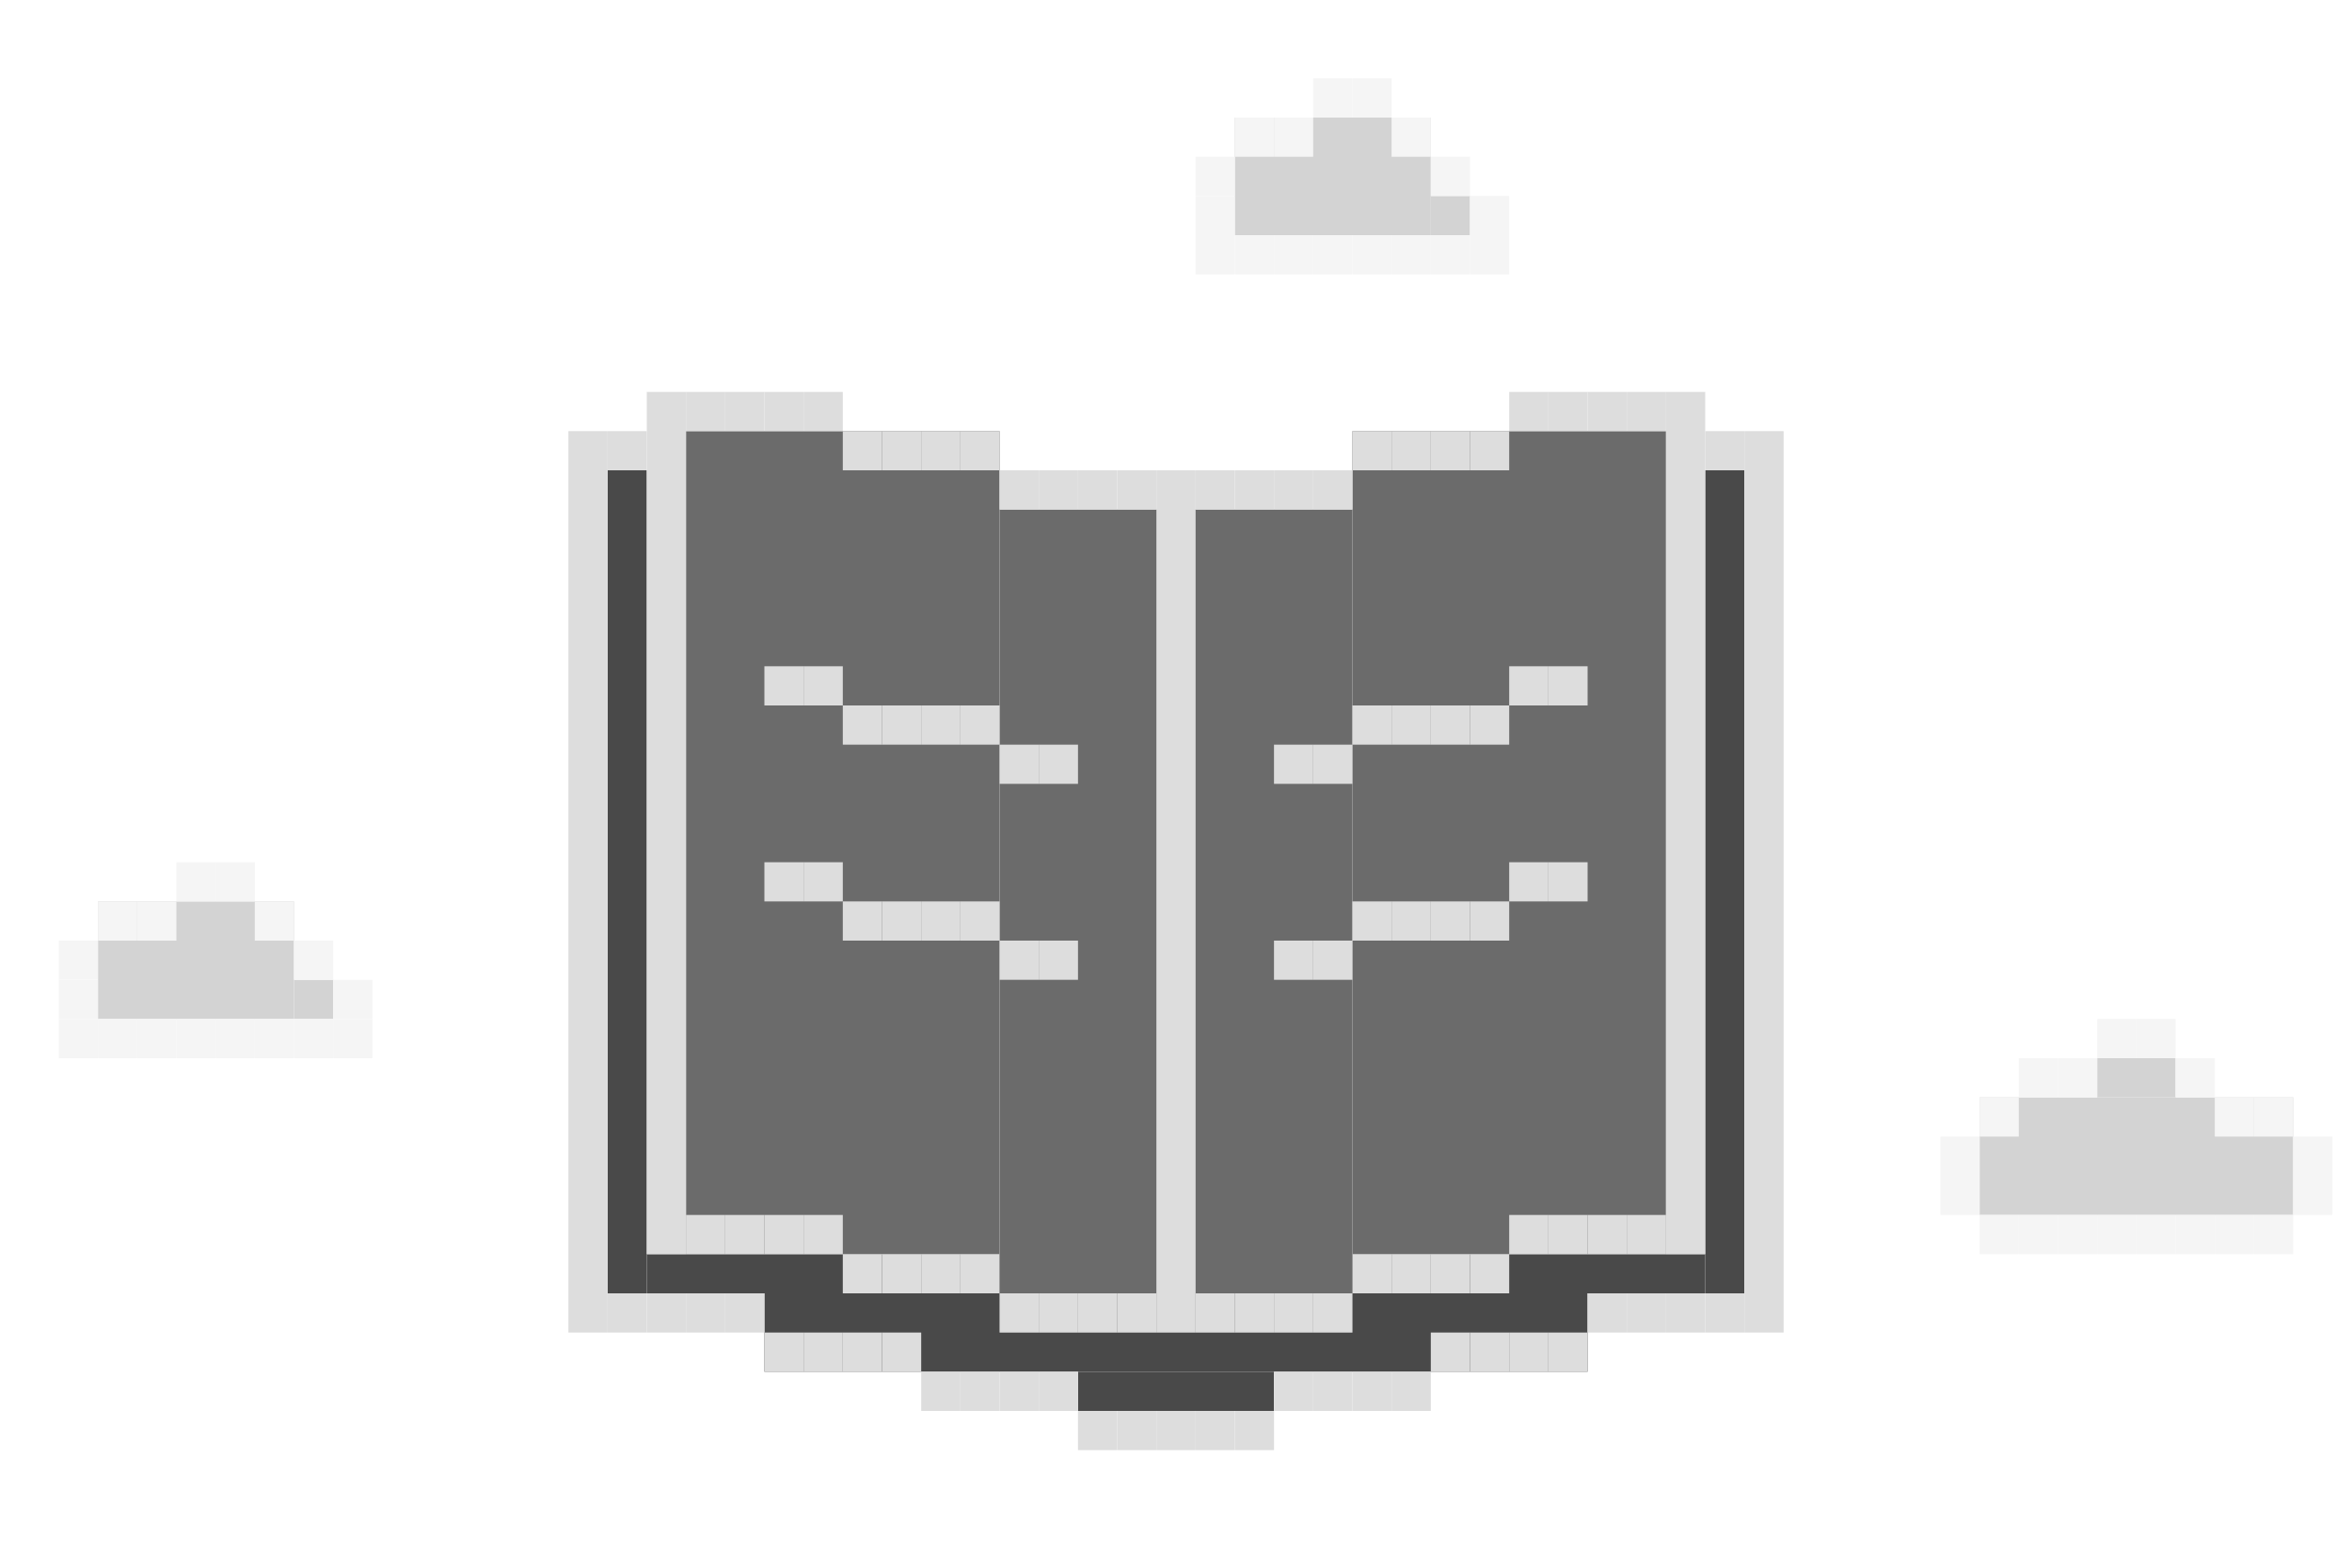 <svg width="240" height="160" viewBox="0 0 240 160" fill="none" xmlns="http://www.w3.org/2000/svg">
<g opacity="0.3">
<rect x="202" y="112" width="32" height="12" fill="#6B6B6B"/>
<rect x="214" y="108" width="8" height="4" fill="#6B6B6B"/>
<rect x="202" y="112" width="4" height="4" fill="#DDDDDD"/>
<rect x="198" y="116" width="4" height="4" fill="#DDDDDD"/>
<rect x="198" y="120" width="4" height="4" fill="#DDDDDD"/>
<rect x="202" y="124" width="4" height="4" fill="#DDDDDD"/>
<rect x="206" y="124" width="4" height="4" fill="#DDDDDD"/>
<rect x="210" y="124" width="4" height="4" fill="#DDDDDD"/>
<rect x="214" y="124" width="4" height="4" fill="#DDDDDD"/>
<rect x="206" y="108" width="4" height="4" fill="#DDDDDD"/>
<rect x="210" y="108" width="4" height="4" fill="#DDDDDD"/>
<rect x="214" y="104" width="4" height="4" fill="#DDDDDD"/>
<rect x="218" y="104" width="4" height="4" fill="#DDDDDD"/>
<rect x="222" y="108" width="4" height="4" fill="#DDDDDD"/>
<rect x="226" y="112" width="4" height="4" fill="#DDDDDD"/>
<rect x="230" y="112" width="4" height="4" fill="#DDDDDD"/>
<rect x="234" y="116" width="4" height="4" fill="#DDDDDD"/>
<rect x="234" y="120" width="4" height="4" fill="#DDDDDD"/>
<rect x="230" y="124" width="4" height="4" fill="#DDDDDD"/>
<rect x="226" y="124" width="4" height="4" fill="#DDDDDD"/>
<rect x="222" y="124" width="4" height="4" fill="#DDDDDD"/>
<rect x="218" y="124" width="4" height="4" fill="#DDDDDD"/>
</g>
<g opacity="0.3">
<rect x="10" y="92" width="20" height="12" fill="#6B6B6B"/>
<rect x="30" y="100" width="4" height="4" fill="#6B6B6B"/>
<rect x="6" y="96" width="4" height="4" fill="#DDDDDD"/>
<rect x="6" y="100" width="4" height="4" fill="#DDDDDD"/>
<rect x="6" y="104" width="4" height="4" fill="#DDDDDD"/>
<rect x="10" y="104" width="4" height="4" fill="#DDDDDD"/>
<rect x="14" y="104" width="4" height="4" fill="#DDDDDD"/>
<rect x="18" y="104" width="4" height="4" fill="#DDDDDD"/>
<rect x="10" y="92" width="4" height="4" fill="#DDDDDD"/>
<rect x="14" y="92" width="4" height="4" fill="#DDDDDD"/>
<rect x="18" y="88" width="4" height="4" fill="#DDDDDD"/>
<rect x="22" y="88" width="4" height="4" fill="#DDDDDD"/>
<rect x="26" y="92" width="4" height="4" fill="#DDDDDD"/>
<rect x="30" y="96" width="4" height="4" fill="#DDDDDD"/>
<rect x="34" y="100" width="4" height="4" fill="#DDDDDD"/>
<rect x="34" y="104" width="4" height="4" fill="#DDDDDD"/>
<rect x="30" y="104" width="4" height="4" fill="#DDDDDD"/>
<rect x="26" y="104" width="4" height="4" fill="#DDDDDD"/>
<rect x="22" y="104" width="4" height="4" fill="#DDDDDD"/>
</g>
<g opacity="0.3">
<rect x="126" y="12" width="20" height="12" fill="#6B6B6B"/>
<rect x="146" y="20" width="4" height="4" fill="#6B6B6B"/>
<rect x="122" y="16" width="4" height="4" fill="#DDDDDD"/>
<rect x="122" y="20" width="4" height="4" fill="#DDDDDD"/>
<rect x="122" y="24" width="4" height="4" fill="#DDDDDD"/>
<rect x="126" y="24" width="4" height="4" fill="#DDDDDD"/>
<rect x="130" y="24" width="4" height="4" fill="#DDDDDD"/>
<rect x="134" y="24" width="4" height="4" fill="#DDDDDD"/>
<rect x="126" y="12" width="4" height="4" fill="#DDDDDD"/>
<rect x="130" y="12" width="4" height="4" fill="#DDDDDD"/>
<rect x="134" y="8" width="4" height="4" fill="#DDDDDD"/>
<rect x="138" y="8" width="4" height="4" fill="#DDDDDD"/>
<rect x="142" y="12" width="4" height="4" fill="#DDDDDD"/>
<rect x="146" y="16" width="4" height="4" fill="#DDDDDD"/>
<rect x="150" y="20" width="4" height="4" fill="#DDDDDD"/>
<rect x="150" y="24" width="4" height="4" fill="#DDDDDD"/>
<rect x="146" y="24" width="4" height="4" fill="#DDDDDD"/>
<rect x="142" y="24" width="4" height="4" fill="#DDDDDD"/>
<rect x="138" y="24" width="4" height="4" fill="#DDDDDD"/>
</g>
<rect x="62" y="48" width="4" height="84" fill="#494949"/>
<rect x="174" y="48" width="4" height="84" fill="#494949"/>
<rect x="66" y="128" width="108" height="4" fill="#494949"/>
<rect x="78" y="132" width="84" height="8" fill="#494949"/>
<rect x="110" y="140" width="20" height="4" fill="#494949"/>
<rect x="62" y="132" width="4" height="4" fill="#DDDDDD"/>
<rect x="58" y="44" width="4" height="92" fill="#DDDDDD"/>
<rect x="66" y="132" width="4" height="4" fill="#DDDDDD"/>
<rect x="70" y="132" width="4" height="4" fill="#DDDDDD"/>
<rect x="62" y="44" width="4" height="4" fill="#DDDDDD"/>
<rect x="174" y="44" width="4" height="4" fill="#DDDDDD"/>
<rect x="74" y="132" width="4" height="4" fill="#DDDDDD"/>
<rect x="78" y="136" width="4" height="4" fill="#DDDDDD"/>
<rect x="86" y="136" width="4" height="4" fill="#DDDDDD"/>
<rect x="94" y="140" width="4" height="4" fill="#DDDDDD"/>
<rect x="130" y="140" width="4" height="4" fill="#DDDDDD"/>
<rect x="146" y="136" width="4" height="4" fill="#DDDDDD"/>
<rect x="162" y="132" width="4" height="4" fill="#DDDDDD"/>
<rect x="102" y="140" width="4" height="4" fill="#DDDDDD"/>
<rect x="138" y="140" width="4" height="4" fill="#DDDDDD"/>
<rect x="154" y="136" width="4" height="4" fill="#DDDDDD"/>
<rect x="170" y="132" width="4" height="4" fill="#DDDDDD"/>
<rect x="82" y="136" width="4" height="4" fill="#DDDDDD"/>
<rect x="90" y="136" width="4" height="4" fill="#DDDDDD"/>
<rect x="98" y="140" width="4" height="4" fill="#DDDDDD"/>
<rect x="134" y="140" width="4" height="4" fill="#DDDDDD"/>
<rect x="150" y="136" width="4" height="4" fill="#DDDDDD"/>
<rect x="166" y="132" width="4" height="4" fill="#DDDDDD"/>
<rect x="106" y="140" width="4" height="4" fill="#DDDDDD"/>
<rect x="142" y="140" width="4" height="4" fill="#DDDDDD"/>
<rect x="158" y="136" width="4" height="4" fill="#DDDDDD"/>
<rect x="174" y="132" width="4" height="4" fill="#DDDDDD"/>
<rect x="178" y="44" width="4" height="92" fill="#DDDDDD"/>
<rect x="110" y="144" width="4" height="4" fill="#DDDDDD"/>
<rect x="114" y="144" width="4" height="4" fill="#DDDDDD"/>
<rect x="118" y="144" width="4" height="4" fill="#DDDDDD"/>
<rect x="122" y="144" width="4" height="4" fill="#DDDDDD"/>
<rect x="126" y="144" width="4" height="4" fill="#DDDDDD"/>
<rect x="70" y="44" width="32" height="84" fill="#6B6B6B"/>
<rect x="138" y="44" width="32" height="84" fill="#6B6B6B"/>
<rect x="102" y="52" width="36" height="84" fill="#6B6B6B"/>
<rect x="70" y="40" width="4" height="4" fill="#DDDDDD"/>
<rect x="70" y="124" width="4" height="4" fill="#DDDDDD"/>
<rect x="66" y="40" width="4" height="88" fill="#DDDDDD"/>
<rect x="74" y="40" width="4" height="4" fill="#DDDDDD"/>
<rect x="74" y="124" width="4" height="4" fill="#DDDDDD"/>
<rect x="78" y="40" width="4" height="4" fill="#DDDDDD"/>
<rect x="78" y="68" width="4" height="4" fill="#DDDDDD"/>
<rect x="78" y="88" width="4" height="4" fill="#DDDDDD"/>
<rect x="78" y="124" width="4" height="4" fill="#DDDDDD"/>
<rect x="82" y="40" width="4" height="4" fill="#DDDDDD"/>
<rect x="82" y="68" width="4" height="4" fill="#DDDDDD"/>
<rect x="82" y="88" width="4" height="4" fill="#DDDDDD"/>
<rect x="82" y="124" width="4" height="4" fill="#DDDDDD"/>
<rect x="86" y="44" width="4" height="4" fill="#DDDDDD"/>
<rect x="86" y="72" width="4" height="4" fill="#DDDDDD"/>
<rect x="86" y="92" width="4" height="4" fill="#DDDDDD"/>
<rect x="86" y="128" width="4" height="4" fill="#DDDDDD"/>
<rect x="94" y="44" width="4" height="4" fill="#DDDDDD"/>
<rect x="94" y="72" width="4" height="4" fill="#DDDDDD"/>
<rect x="94" y="92" width="4" height="4" fill="#DDDDDD"/>
<rect x="94" y="128" width="4" height="4" fill="#DDDDDD"/>
<rect x="102" y="48" width="4" height="4" fill="#DDDDDD"/>
<rect x="102" y="76" width="4" height="4" fill="#DDDDDD"/>
<rect x="102" y="96" width="4" height="4" fill="#DDDDDD"/>
<rect x="102" y="132" width="4" height="4" fill="#DDDDDD"/>
<rect x="110" y="48" width="4" height="4" fill="#DDDDDD"/>
<rect x="122" y="48" width="4" height="4" fill="#DDDDDD"/>
<rect x="130" y="48" width="4" height="4" fill="#DDDDDD"/>
<rect x="130" y="76" width="4" height="4" fill="#DDDDDD"/>
<rect x="130" y="96" width="4" height="4" fill="#DDDDDD"/>
<rect x="138" y="44" width="4" height="4" fill="#DDDDDD"/>
<rect x="138" y="72" width="4" height="4" fill="#DDDDDD"/>
<rect x="138" y="92" width="4" height="4" fill="#DDDDDD"/>
<rect x="146" y="44" width="4" height="4" fill="#DDDDDD"/>
<rect x="146" y="72" width="4" height="4" fill="#DDDDDD"/>
<rect x="146" y="92" width="4" height="4" fill="#DDDDDD"/>
<rect x="154" y="40" width="4" height="4" fill="#DDDDDD"/>
<rect x="154" y="68" width="4" height="4" fill="#DDDDDD"/>
<rect x="154" y="88" width="4" height="4" fill="#DDDDDD"/>
<rect x="162" y="40" width="4" height="4" fill="#DDDDDD"/>
<rect x="110" y="132" width="4" height="4" fill="#DDDDDD"/>
<rect x="122" y="132" width="4" height="4" fill="#DDDDDD"/>
<rect x="130" y="132" width="4" height="4" fill="#DDDDDD"/>
<rect x="138" y="128" width="4" height="4" fill="#DDDDDD"/>
<rect x="146" y="128" width="4" height="4" fill="#DDDDDD"/>
<rect x="154" y="124" width="4" height="4" fill="#DDDDDD"/>
<rect x="162" y="124" width="4" height="4" fill="#DDDDDD"/>
<rect x="90" y="44" width="4" height="4" fill="#DDDDDD"/>
<rect x="90" y="72" width="4" height="4" fill="#DDDDDD"/>
<rect x="90" y="92" width="4" height="4" fill="#DDDDDD"/>
<rect x="90" y="128" width="4" height="4" fill="#DDDDDD"/>
<rect x="98" y="44" width="4" height="4" fill="#DDDDDD"/>
<rect x="98" y="72" width="4" height="4" fill="#DDDDDD"/>
<rect x="98" y="92" width="4" height="4" fill="#DDDDDD"/>
<rect x="98" y="128" width="4" height="4" fill="#DDDDDD"/>
<rect x="106" y="48" width="4" height="4" fill="#DDDDDD"/>
<rect x="106" y="76" width="4" height="4" fill="#DDDDDD"/>
<rect x="106" y="96" width="4" height="4" fill="#DDDDDD"/>
<rect x="106" y="132" width="4" height="4" fill="#DDDDDD"/>
<rect x="114" y="48" width="4" height="4" fill="#DDDDDD"/>
<rect x="126" y="48" width="4" height="4" fill="#DDDDDD"/>
<rect x="134" y="48" width="4" height="4" fill="#DDDDDD"/>
<rect x="134" y="76" width="4" height="4" fill="#DDDDDD"/>
<rect x="134" y="96" width="4" height="4" fill="#DDDDDD"/>
<rect x="142" y="44" width="4" height="4" fill="#DDDDDD"/>
<rect x="142" y="72" width="4" height="4" fill="#DDDDDD"/>
<rect x="142" y="92" width="4" height="4" fill="#DDDDDD"/>
<rect x="150" y="44" width="4" height="4" fill="#DDDDDD"/>
<rect x="150" y="72" width="4" height="4" fill="#DDDDDD"/>
<rect x="150" y="92" width="4" height="4" fill="#DDDDDD"/>
<rect x="158" y="40" width="4" height="4" fill="#DDDDDD"/>
<rect x="158" y="68" width="4" height="4" fill="#DDDDDD"/>
<rect x="158" y="88" width="4" height="4" fill="#DDDDDD"/>
<rect x="166" y="40" width="4" height="4" fill="#DDDDDD"/>
<rect x="170" y="40" width="4" height="88" fill="#DDDDDD"/>
<rect x="118" y="48" width="4" height="88" fill="#DDDDDD"/>
<rect x="114" y="132" width="4" height="4" fill="#DDDDDD"/>
<rect x="126" y="132" width="4" height="4" fill="#DDDDDD"/>
<rect x="134" y="132" width="4" height="4" fill="#DDDDDD"/>
<rect x="142" y="128" width="4" height="4" fill="#DDDDDD"/>
<rect x="150" y="128" width="4" height="4" fill="#DDDDDD"/>
<rect x="158" y="124" width="4" height="4" fill="#DDDDDD"/>
<rect x="166" y="124" width="4" height="4" fill="#DDDDDD"/>
</svg>
